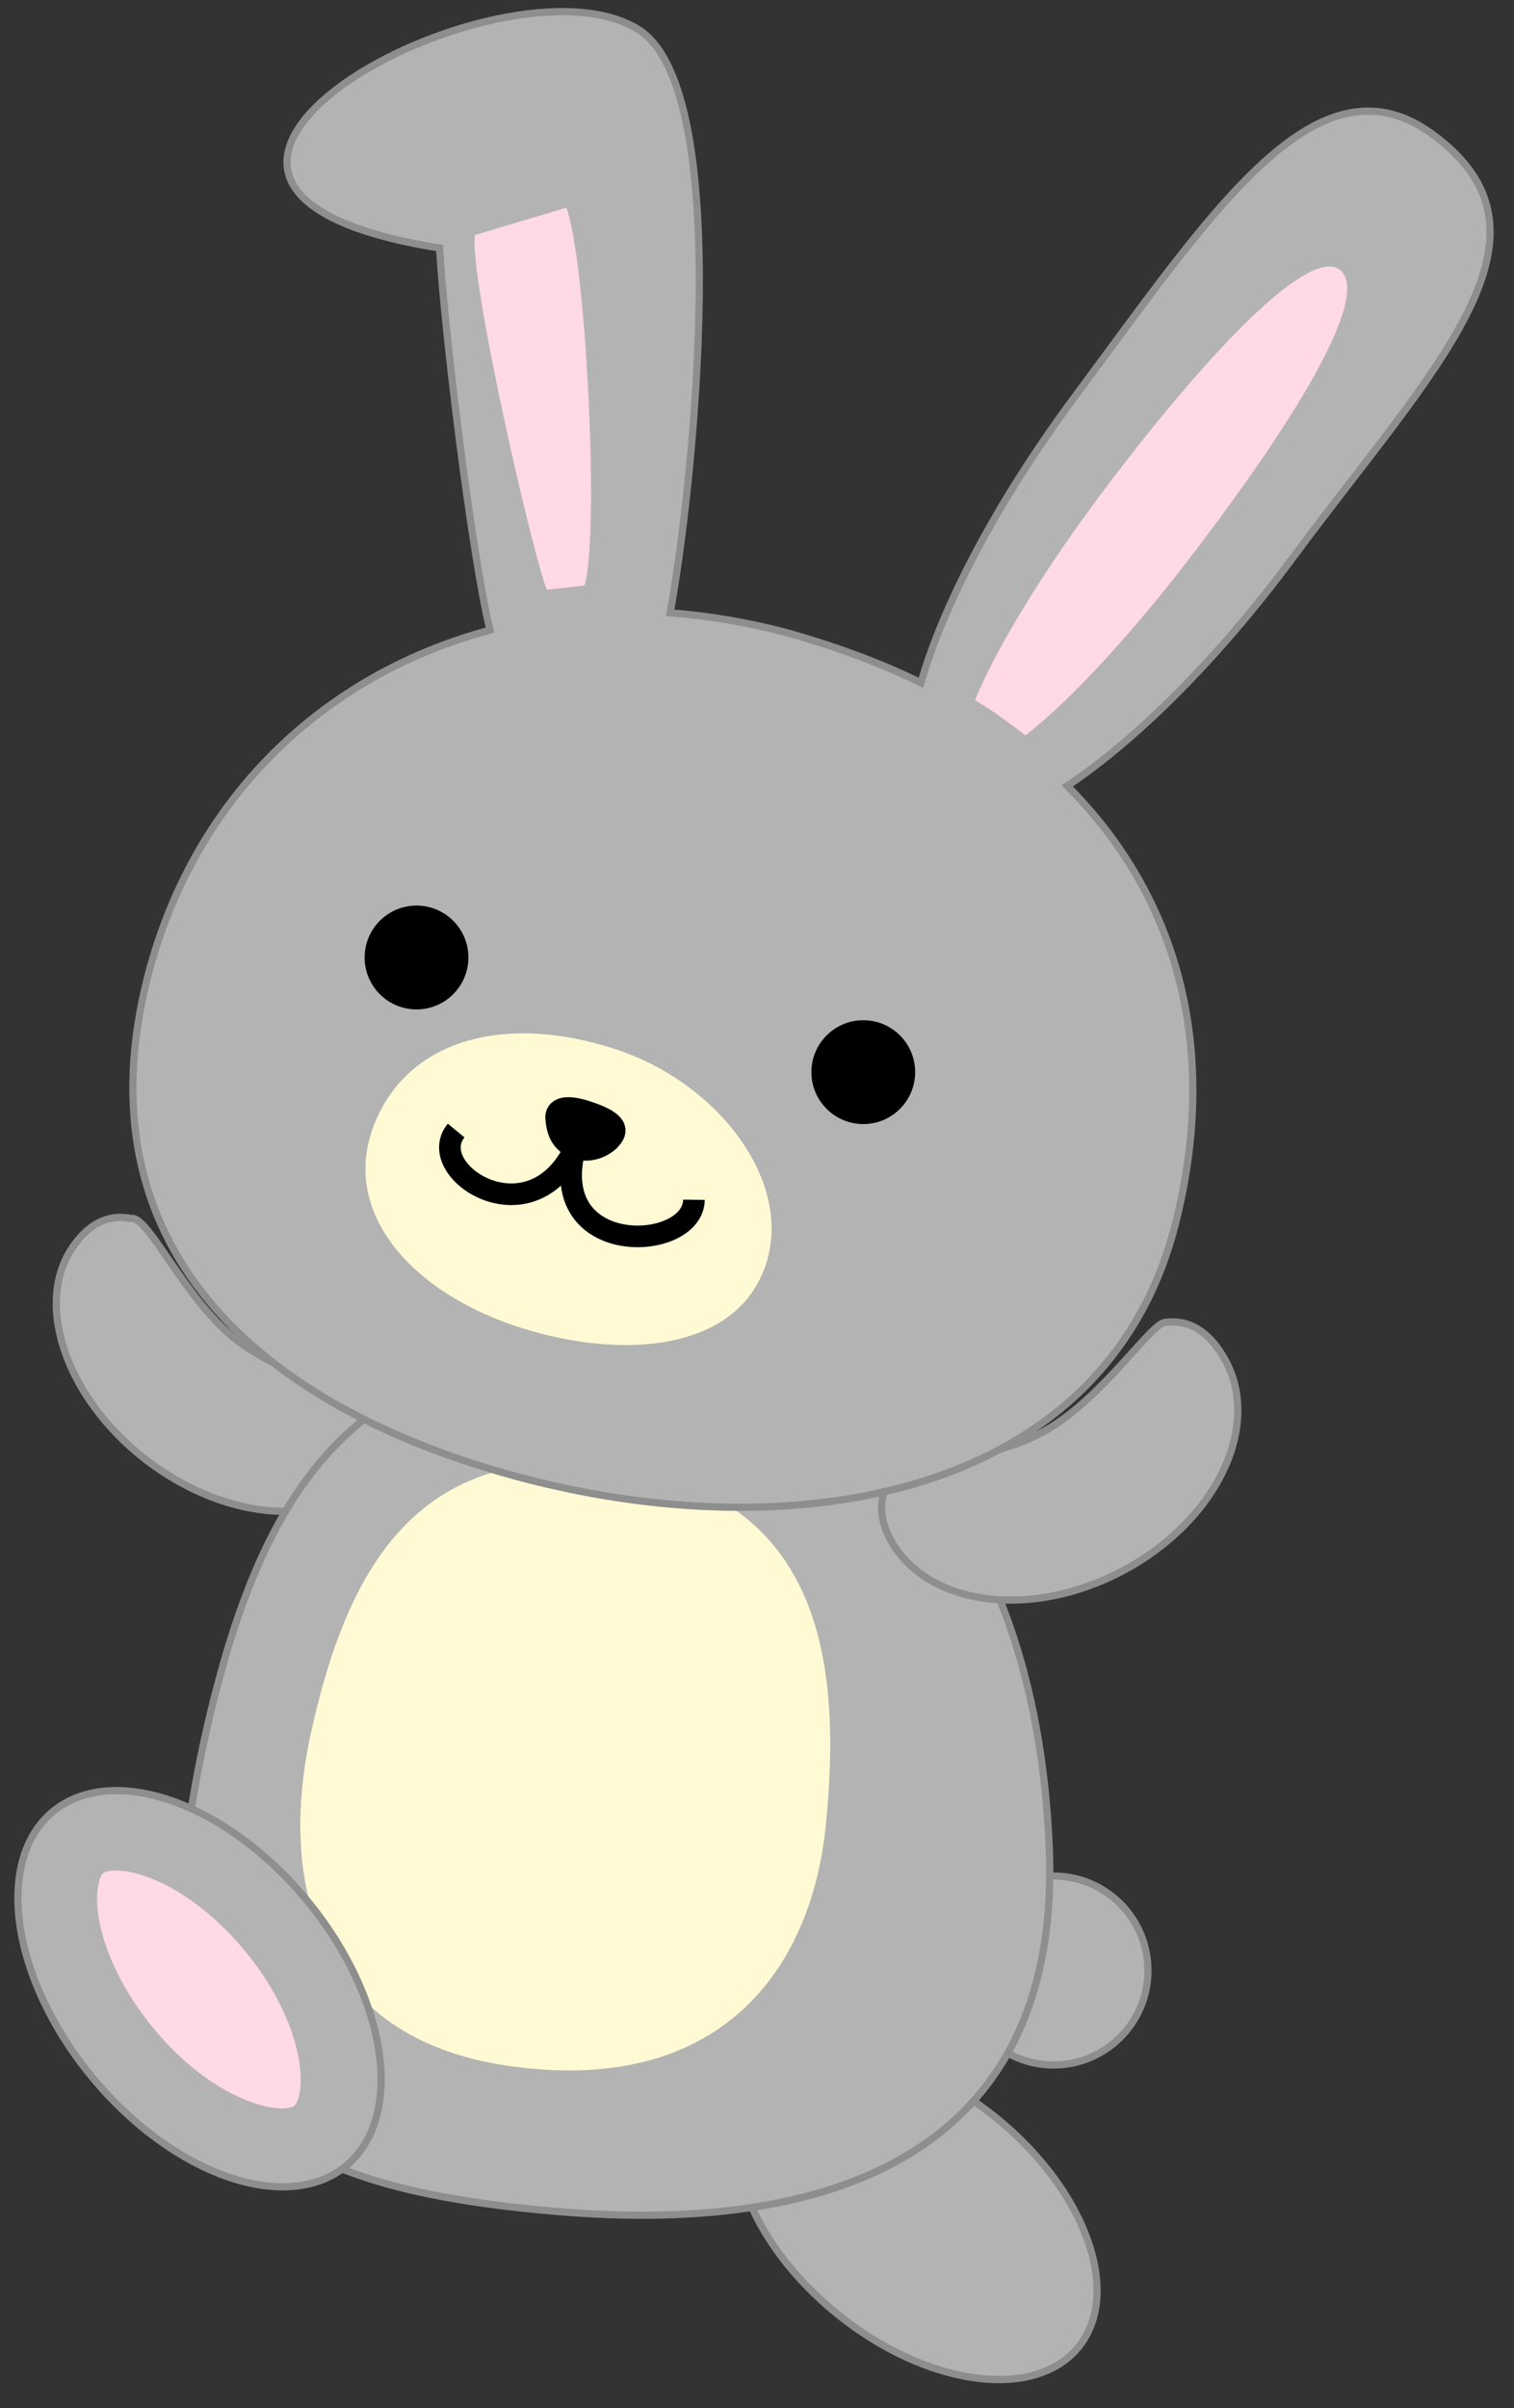 <?xml version="1.0" encoding="utf-8"?>
<!-- Generator: Adobe Illustrator 22.0.1, SVG Export Plug-In . SVG Version: 6.00 Build 0)  -->
<svg version="1.1" id="dance" xmlns="http://www.w3.org/2000/svg" xmlns:xlink="http://www.w3.org/1999/xlink" x="0px" y="0px"
	 viewBox="0 0 210.1 334" style="enable-background:new 0 0 210.1 334;" xml:space="preserve">
<rect x="0" y="0" width="210.1" height="334" fill="#333333" stroke="none"/>
<style type="text/css">
	.st0{fill:#B3B3B3;stroke:#8E8E8E;stroke-miterlimit:10;}
	.st1{fill:#FFFAD4;}
	.st2{fill:#FFD9E5;}
	.st3{stroke:#000000;stroke-width:3;stroke-miterlimit:10;}
	.st4{fill:none;stroke:#000000;stroke-width:3;stroke-miterlimit:10;}
</style>
<g>
	<path class="st0" d="M53.1,195.9c-0.6-1.8-12.9-4.4-20.2-10c-7.3-5.6-12.3-17.4-14.7-16.9c-2.9-0.6-5.5,0.5-7.7,3.4
		c-6,7.8-1.6,21.3,9.8,30.1c11.5,8.8,25.6,9.5,31.6,1.7C54.2,201.2,54.6,198.4,53.1,195.9z"/>
	
		<ellipse transform="matrix(0.629 -0.778 0.778 0.629 -191.764 212.835)" class="st0" cx="127" cy="307.3" rx="17.5" ry="28.9"/>
	<g id="body">
		<circle class="st0" cx="146.2" cy="273.3" r="13.1"/>
		<path class="st0" d="M145.6,256.1c1.8,40.9-27.8,54.1-68.5,50.6s-59.7-15.5-48.7-65.6c9-40.6,24.2-54.7,62.2-55.3
			C118,185.5,143.6,209,145.6,256.1z"/>
		<path class="st1" d="M114.6,253.1c-2,20.3-14.9,37.7-44.2,33.4c-27.2-4-31.7-26.3-27.2-46.4c4.9-21.9,14.5-41.5,44.1-36.4
			C114.2,208.4,116.8,231.1,114.6,253.1z"/>
	</g>
	<path class="st0" d="M169.6,187.9c5.6,8.9,0,22-12.6,29.3c-12.6,7.3-27.3,6-33-2.9c-2-3.3-2.2-6.3-0.6-8.8
		c0.2-2.6,13.6-2.4,21.7-7.1c8.1-4.6,14.8-15.2,16.7-15C164.8,183,167.5,184.5,169.6,187.9z"/>
	<g id="rabbit_head">
		<path class="st0" d="M179.3,77.5c19.4-26.2,38.4-44.5,20-58.5C183,6.4,168.5,29,149.1,55.1c-10.6,14.3-18.1,28.5-21.3,39.6
			c-5.7-2.8-12-5.1-18.8-7c-5.3-1.4-10.7-2.3-16-2.7c3.1-16.9,9.1-72.4-4.4-80.9C69.8-7.7,7.6,25.9,61,34.4c0.6,10.9,4.4,42.3,7,53
			c-21.8,5.8-40,21.7-47,46.2c-10.6,37.5,12.8,60.8,50.4,71.1c38.9,10.6,82.1,2.9,91.7-34.9c6.2-24.4,0.3-45.5-15-60.8
			C157.7,102.6,168.9,91.5,179.3,77.5z"/>
		<path class="st2" d="M166.1,76.1c14.3-18.8,24.2-35.4,19.8-38.7c-4.2-3.1-17.6,10.7-31.9,29.5c-8.9,11.7-15.7,22.9-18.7,30.2
			c2.5,1.5,4.8,3.2,7,4.9C148.6,97.1,157.3,87.7,166.1,76.1z"/>
		<path class="st2" d="M78.6,28.8c2.8,7.7,4.6,45.9,2.5,52.4l-5.2,0.6c-1.7-3.7-10.8-43-10-49.2L78.6,28.8z"/>
		<circle cx="57.8" cy="132.8" r="7.2"/>
		<circle cx="119.8" cy="148.7" r="7.2"/>
		<g>
			<path class="st1" d="M106.1,175.9c-4.4,11.9-20.8,12.7-34.9,7.9c-14.3-4.9-23.8-15.7-19.4-27.5s17.5-15.7,32.6-11.1
				C99.4,149.6,110.5,164,106.1,175.9z"/>
			<g>
				<path class="st3" d="M84.7,158c-0.8,0.9-2.8,2-4.9,1.2s-2.5-2.7-2.6-3.9c-0.2-1.2,0.6-2.4,4.6-1C85.9,155.7,85.7,156.9,84.7,158
					z"/>
				<path class="st4" d="M63.3,156.8c-4.6,5.6,10.3,15.4,16.5,2.4c-4.1,15.4,16.4,14.5,16.5,7.2"/>
			</g>
		</g>
	</g>
	<g>
		
			<ellipse transform="matrix(0.77 -0.638 0.638 0.77 -169.59 80.988)" class="st0" cx="27.6" cy="275.9" rx="19.3" ry="31.9"/>
		<path class="st2" d="M13.7,266c-0.6-3.6,0.1-5.7,0.6-6.2c0.5-0.4,2.6-0.7,5.8,0.4c4.7,1.6,9.8,5.4,13.9,10.4
			c4,4.8,6.7,10.3,7.5,15.2c0.6,3.6-0.1,5.7-0.6,6.2c-1.6,1.4-11-0.2-19.7-10.8C17.2,276.3,14.5,270.8,13.7,266L13.7,266z"/>
	</g>
</g>
</svg>

